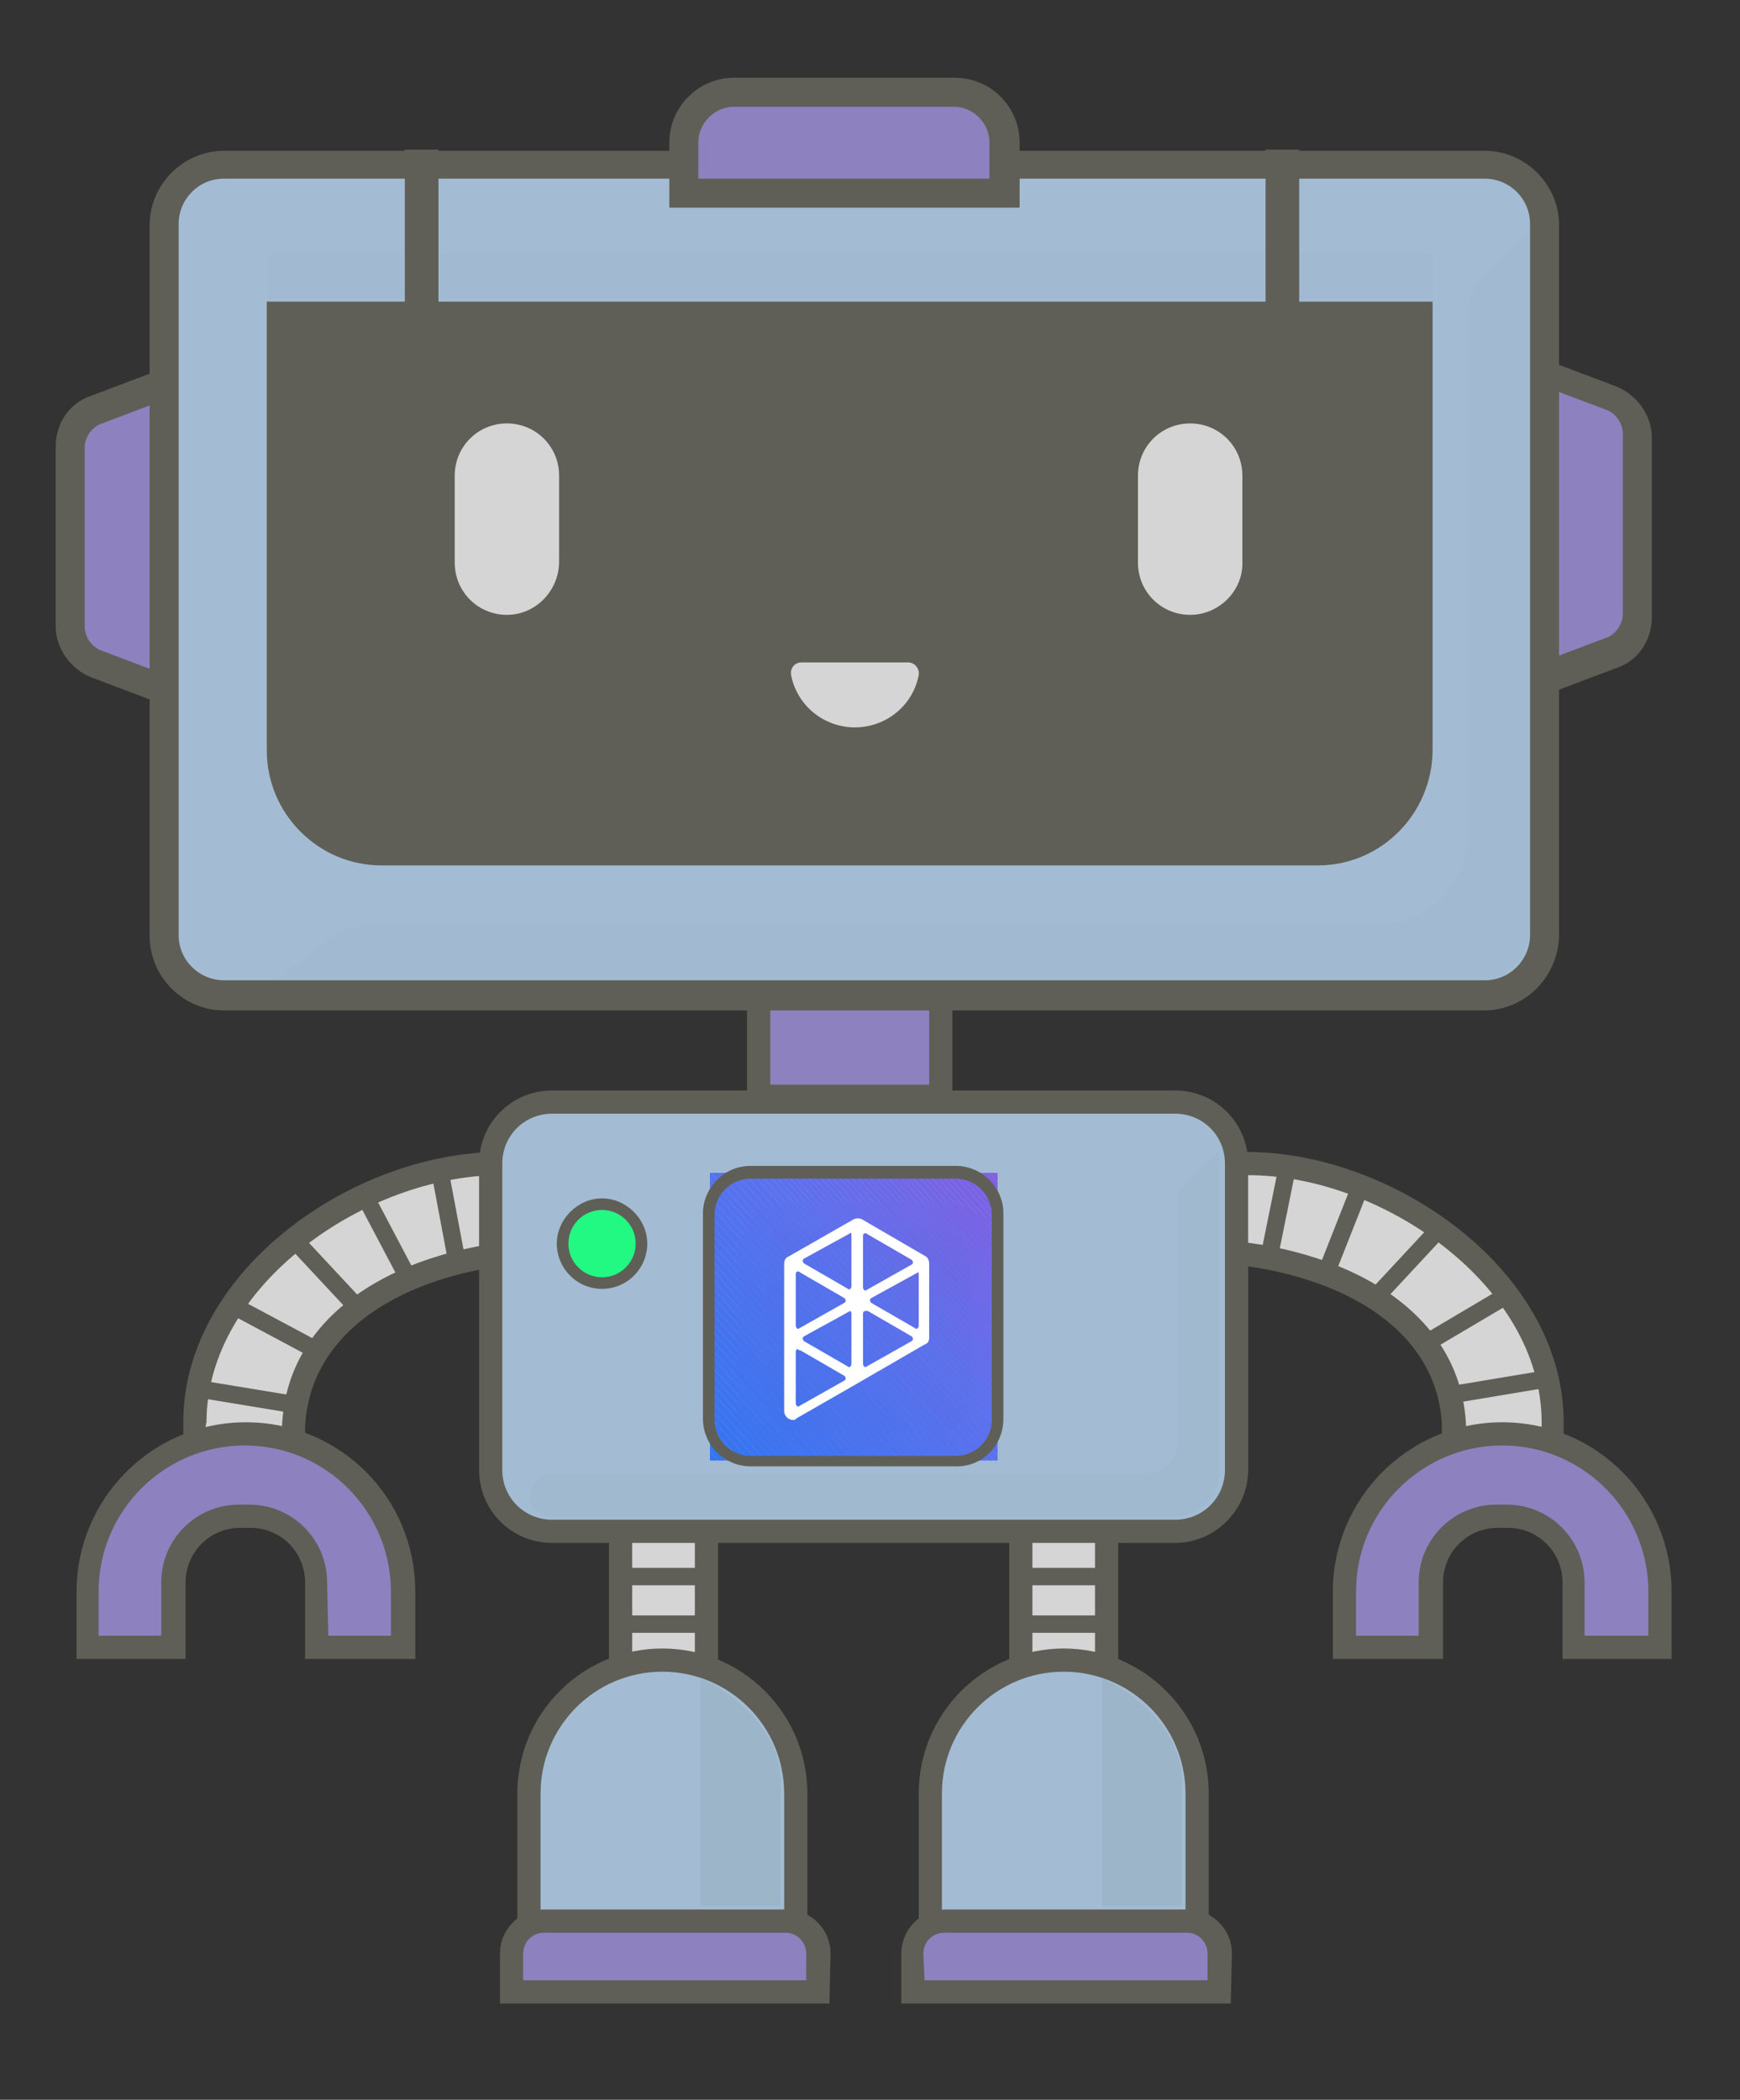 <svg width="150" height="181" viewBox="0 0 150 181" fill="none" xmlns="http://www.w3.org/2000/svg">
<rect x="0" y="0" width="150" height="181" fill="#333333" stroke="none"/>
<g clip-path="url(#clip0)">
<path d="M81.1 84.1H65.4V94.4H81.1V84.1Z" fill="#8D82BF"/>
<path d="M82.1 95.5H64.4V83.2H82.1V95.5ZM66.4 93.5H80.1V85.2H66.4V93.5Z" fill="#5F5F57"/>
<path d="M17.4 60.7L8.4 57.3C7 56.8 6.1 55.5 6.1 54V38.5C6.1 37 7 35.7 8.4 35.2L17.4 31.8C19.7 30.9 22.1 32.6 22.1 35.1V57.3C22.1 59.8 19.7 61.5 17.4 60.7Z" fill="#8D82BF"/>
<path d="M18.6 62.1C18 62.1 17.5 62 16.9 61.8L7.9 58.4C6.1 57.7 4.8 55.9 4.8 54V38.5C4.8 36.5 6 34.7 7.9 34.1L16.9 30.7C18.4 30.2 20 30.4 21.3 31.2C22.6 32 23.3 33.5 23.3 35.1V57.3C23.3 58.9 22.5 60.3 21.3 61.2C20.5 61.9 19.6 62.1 18.6 62.1ZM17.8 59.5C18.5 59.8 19.3 59.7 19.9 59.2C20.5 58.8 20.9 58.1 20.9 57.4V35.2C20.9 34.5 20.5 33.8 19.9 33.4C19.3 33 18.5 32.9 17.8 33.1L8.8 36.5C7.9 36.8 7.3 37.7 7.3 38.6V54C7.3 54.9 7.9 55.8 8.8 56.1L17.8 59.5Z" fill="#5F5F57"/>
<path d="M129.8 59.7L138.8 56.3C140.2 55.8 141.1 54.5 141.1 53V37.5C141.1 36 140.2 34.7 138.8 34.2L129.8 30.8C127.5 29.9 125.1 31.6 125.1 34.1V56.3C125.1 58.9 127.5 60.6 129.8 59.7Z" fill="#8D82BF"/>
<path d="M128.6 61.2C127.6 61.2 126.7 60.9 125.9 60.4C124.6 59.5 123.9 58.1 123.9 56.5V34.3C123.9 32.7 124.7 31.3 125.9 30.4C127.2 29.5 128.8 29.3 130.3 29.9L139.3 33.3C141.1 34 142.4 35.8 142.4 37.7V53.2C142.4 55.2 141.2 57 139.3 57.6L130.3 61C129.7 61.1 129.1 61.2 128.6 61.2ZM128.6 31.9C128.2 31.9 127.7 32 127.3 32.3C126.7 32.7 126.3 33.4 126.3 34.1V56.3C126.3 57 126.7 57.7 127.3 58.1C127.9 58.5 128.7 58.6 129.4 58.4L138.4 55C139.3 54.7 139.9 53.8 139.9 52.9V37.4C139.9 36.5 139.3 35.6 138.4 35.3L129.4 31.9C129.1 32 128.8 31.9 128.6 31.9Z" fill="#5F5F57"/>
<path d="M127.9 85.8H19.3C16.4 85.8 14.1 83.5 14.1 80.6V19.3C14.1 16.4 16.4 14.1 19.3 14.1H128C130.9 14.1 133.2 16.4 133.2 19.3V80.6C133.1 83.5 130.8 85.8 127.9 85.8Z" fill="#A3BCD3"/>
<path d="M127.9 87.1H19.3C15.8 87.1 12.9 84.2 12.9 80.7V19.4C12.9 15.9 15.8 13 19.3 13H128C131.5 13 134.4 15.9 134.4 19.4V80.7C134.3 84.2 131.5 87.1 127.9 87.1ZM19.3 15.4C17.1 15.4 15.4 17.2 15.4 19.3V80.6C15.4 82.8 17.2 84.5 19.3 84.5H128C130.2 84.5 131.9 82.7 131.9 80.6V19.3C131.9 17.1 130.1 15.4 128 15.4H19.3Z" fill="#5F5F57"/>
<path d="M113.6 73.3H32.9C28.1 73.3 24.2 69.4 24.2 64.6V27.3H122.2V64.6C122.3 69.4 118.4 73.3 113.6 73.3Z" fill="#D5D5D5"/>
<path d="M113.6 74.6H32.9C27.4 74.6 23 70.1 23 64.7V26H123.5V64.6C123.5 70.1 119.1 74.6 113.6 74.6ZM25.5 28.5V64.6C25.5 68.7 28.8 72 32.9 72H113.5C117.6 72 120.9 68.7 120.9 64.6V28.5H25.5Z" fill="#5F5F57"/>
<path d="M113.6 73.3H32.9C28.1 73.3 24.2 69.4 24.2 64.6V27.3H122.2V64.6C122.3 69.4 118.4 73.3 113.6 73.3Z" fill="#5F5F57"/>
<g opacity="0.03">
<g opacity="0.03">
<g opacity="0.03">
<g opacity="0.03">
<path opacity="0.03" d="M91.6 27.3L70.9 41.3V27.3H91.6Z" fill="white"/>
</g>
</g>
<g opacity="0.03">
<g opacity="0.03">
<path opacity="0.03" d="M122.2 68.5L115.1 73.3H70.9V41.3L91.6 27.3H122.2V68.5Z" fill="white"/>
</g>
</g>
<g opacity="0.03">
<g opacity="0.03">
<path opacity="0.03" d="M115.1 73.3L122.2 68.5V73.3H115.1Z" fill="white"/>
</g>
</g>
</g>
</g>
<path d="M86.6 16.6H59V12.3C59 9.9 60.9 8 63.3 8H82.3C84.7 8 86.6 9.9 86.6 12.3V16.6Z" fill="#8D82BF"/>
<path d="M87.9 17.9H57.7V12.3C57.7 9.2 60.2 6.7 63.3 6.7H82.3C85.4 6.7 87.9 9.2 87.9 12.3V17.9ZM60.2 15.4H85.3V12.3C85.3 10.6 83.9 9.2 82.2 9.2H63.3C61.6 9.2 60.2 10.6 60.2 12.3V15.4Z" fill="#5F5F57"/>
<path d="M43.7 53C41.2 53 39.2 51 39.2 48.5V41C39.2 38.5 41.2 36.5 43.7 36.5C46.2 36.5 48.2 38.5 48.2 41V48.4C48.2 50.9 46.2 53 43.7 53Z" fill="#D5D5D5"/>
<path d="M102.6 53C100.1 53 98.1 51 98.1 48.5V41C98.1 38.5 100.1 36.5 102.6 36.5C105.1 36.5 107.1 38.5 107.1 41V48.4C107.2 50.9 105.1 53 102.6 53Z" fill="#D5D5D5"/>
<g opacity="0.5">
<g opacity="0.5">
<path opacity="0.5" d="M122.9 21.8H23.6C23.3 21.8 23.1 22 23.1 22.3V25.8H123.5V22.3C123.5 22 123.2 21.8 122.9 21.8Z" fill="#97AFC1"/>
</g>
</g>
<path d="M36.6 14.1H36.2V27.2H36.6V14.1Z" fill="#D5D5D5"/>
<path d="M37.8 12.9H34.9V28.5H37.8V12.9Z" fill="#5F5F57"/>
<path d="M110.8 14.1H110.4V27.2H110.8V14.1Z" fill="#D5D5D5"/>
<path d="M112 12.9H109.1V28.5H112V12.9Z" fill="#5F5F57"/>
<g opacity="0.5">
<g opacity="0.5">
<path opacity="0.5" d="M31.9 79.7H118.8C123.1 79.7 126.5 76.2 126.5 72V27C126.5 25.8 127 24.7 127.8 23.9L131.8 19.9V80.4C131.8 82.6 130 84.4 127.8 84.4H23.9L28.3 81C29.3 80.1 30.6 79.7 31.9 79.7Z" fill="#97AFC1"/>
</g>
</g>
<path d="M73.7 62.7C76.4 62.7 78.7 60.8 79.2 58.2C79.3 57.6 78.8 57.1 78.3 57.1H69.1C68.5 57.1 68.1 57.6 68.2 58.2C68.7 60.8 71 62.7 73.7 62.7Z" fill="#D5D5D5"/>
<path d="M95.4 131.5H88V144.6H95.4V131.5Z" fill="#D5D5D5"/>
<path d="M96.4 145.6H87V130.5H96.4V145.6ZM89 143.6H94.4V132.5H89V143.6Z" fill="#5F5F57"/>
<path d="M91.7 143C85.3 143 80.2 148.2 80.2 154.5V165.7H103.2V154.5C103.2 148.2 98.1 143 91.7 143Z" fill="#A3BCD3"/>
<path d="M104.2 166.8H79.2V154.6C79.2 147.7 84.8 142.1 91.7 142.1C98.6 142.1 104.2 147.7 104.2 154.6V166.8ZM81.2 164.8H102.2V154.6C102.2 148.8 97.5 144.1 91.7 144.1C85.9 144.1 81.2 148.8 81.2 154.6V164.8Z" fill="#5F5F57"/>
<path d="M102.3 165.6H81.4C79.9 165.6 78.6 166.8 78.6 168.4V171.7H105V168.4C105.1 166.8 103.8 165.6 102.3 165.6Z" fill="#8D82BF"/>
<path d="M106.1 172.7H77.7V168.4C77.7 166.3 79.4 164.6 81.5 164.6H102.4C104.5 164.6 106.2 166.3 106.2 168.4L106.1 172.7ZM79.7 170.7H104.1V168.4C104.1 167.4 103.3 166.6 102.3 166.6H81.4C80.4 166.6 79.6 167.4 79.6 168.4L79.7 170.7Z" fill="#5F5F57"/>
<path d="M88.4 135.9H95.9" stroke="#5F5F57" stroke-width="1.5" stroke-miterlimit="10"/>
<path d="M88.4 140H95.9" stroke="#5F5F57" stroke-width="1.5" stroke-miterlimit="10"/>
<path opacity="0.5" d="M101.9 153.7C101.9 154 101.9 164.3 101.9 164.3H95V144.6C95 144.7 101.9 147.6 101.9 153.7Z" fill="#97AFC1"/>
<path d="M60.8 131.5H53.4V144.6H60.8V131.5Z" fill="#D5D5D5"/>
<path d="M61.9 145.6H52.5V130.5H61.9V145.6ZM54.4 143.6H59.9V132.5H54.5V143.6H54.4Z" fill="#5F5F57"/>
<path d="M57.1 143C50.7 143 45.6 148.2 45.6 154.5V165.7H68.6V154.5C68.6 148.2 63.5 143 57.1 143Z" fill="#A3BCD3"/>
<path d="M69.6 166.8H44.6V154.6C44.6 147.7 50.2 142.1 57.1 142.1C64 142.1 69.6 147.7 69.6 154.6V166.8ZM46.6 164.8H67.6V154.6C67.6 148.8 62.9 144.1 57.1 144.1C51.3 144.1 46.6 148.8 46.6 154.6V164.8Z" fill="#5F5F57"/>
<path d="M67.8 165.6H46.9C45.4 165.6 44.1 166.8 44.1 168.4V171.7H70.5V168.4C70.5 166.8 69.3 165.6 67.8 165.6Z" fill="#8D82BF"/>
<path d="M71.5 172.7H43.1V168.4C43.1 166.3 44.8 164.6 46.9 164.6H67.8C69.9 164.6 71.6 166.3 71.6 168.4L71.5 172.7ZM45.1 170.7H69.5V168.4C69.5 167.4 68.7 166.6 67.7 166.6H46.9C45.9 166.6 45.1 167.4 45.1 168.4V170.7Z" fill="#5F5F57"/>
<path d="M53.4 135.9H60.9" stroke="#5F5F57" stroke-width="1.5" stroke-miterlimit="10"/>
<path d="M53.4 140H60.9" stroke="#5F5F57" stroke-width="1.5" stroke-miterlimit="10"/>
<path opacity="0.5" d="M67.3 153.7C67.3 154 67.3 164.3 67.3 164.3H60.4V144.6C60.4 144.7 67.3 147.6 67.3 153.7Z" fill="#97AFC1"/>
<path d="M105.6 100.3H107.6C119.9 100.3 133.9 110.3 133.9 122.6C133.9 123 133.9 123.3 133.9 123.7V124.7H125.3V123.7V123.6C125.3 112.7 113.4 107.8 102.5 107.8H102.3V100.3H105.6Z" fill="#D5D5D5"/>
<path d="M134.9 125.7H124.3V122.7C123.7 113.1 112.7 108.8 102.5 108.8H101.2V99.3H107.5C120.1 99.3 134.8 109.5 134.8 122.6C134.8 123 134.8 123.4 134.8 123.8L134.9 125.7ZM126.4 123.7H132.9C132.9 123.3 132.9 123 132.9 122.6C132.9 110.8 119.1 101.3 107.6 101.3H103.3V106.8C114.6 107 126.4 112.3 126.4 123.6V123.7Z" fill="#5F5F57"/>
<path d="M135.7 136.4C135.7 133.2 133.1 130.7 130 130.7H129.1C125.9 130.7 123.4 133.3 123.4 136.4V142H115.9C115.9 139.3 115.9 138.9 115.9 137.2C115.9 129.7 122 123.6 129.5 123.6C137 123.6 143.1 129.7 143.1 137.2C143.1 138.9 143.2 139.1 143.1 142H135.7V136.4Z" fill="#8D82BF"/>
<path d="M144.1 143H134.7V136.4C134.7 133.8 132.6 131.7 130 131.7H129.1C126.5 131.7 124.4 133.8 124.4 136.4V143H114.9V142C114.9 140.5 114.9 139.7 114.9 139C114.9 138.5 114.9 138 114.9 137.2C114.9 129.2 121.4 122.6 129.5 122.6C137.6 122.6 144.1 129.1 144.1 137.2C144.1 137.8 144.1 138.2 144.1 138.6C144.1 139.4 144.1 140.1 144.1 142V143ZM136.7 141H142.1C142.1 139.8 142.1 139.2 142.1 138.6C142.1 138.2 142.1 137.8 142.1 137.2C142.1 130.3 136.5 124.6 129.5 124.6C122.6 124.6 116.9 130.2 116.9 137.2C116.9 137.9 116.9 138.4 116.9 139C116.9 139.5 116.9 140.1 116.9 141H122.3V136.4C122.3 132.7 125.3 129.7 129 129.7H129.9C133.6 129.7 136.6 132.7 136.6 136.4V141H136.7Z" fill="#5F5F57"/>
<path d="M124.1 120.4L133.7 118.8" stroke="#5F5F57" stroke-width="1.5" stroke-miterlimit="10"/>
<path d="M122.9 115.8L130 111.6" stroke="#5F5F57" stroke-width="1.5" stroke-miterlimit="10"/>
<path d="M118.8 111.6L124.1 105.9" stroke="#5F5F57" stroke-width="1.5" stroke-miterlimit="10"/>
<path d="M114.3 109.8L117.3 102.2" stroke="#5F5F57" stroke-width="1.5" stroke-miterlimit="10"/>
<path d="M109.4 108.4L111 100.5" stroke="#5F5F57" stroke-width="1.5" stroke-miterlimit="10"/>
<path d="M45 100.3H43C30.7 100.3 16.7 110.3 16.7 122.6C16.7 123 16.7 123.3 16.7 123.7V124.7H25.3V123.7V123.6C25.3 112.7 37.2 107.8 48.1 107.8H48.3V100.3H45Z" fill="#D5D5D5"/>
<path d="M26.3 125.7H15.8V123.7C15.8 123.4 15.8 123 15.8 122.6C15.8 109.5 30.5 99.3 43.1 99.3H49.4V108.8H48.1C37.8 108.8 26.8 113.2 26.3 123V125.7ZM17.8 123.7H24.3V123.6C24.3 112.3 36.1 107 47.4 106.8V101.3H43.1C31.6 101.3 17.8 110.8 17.8 122.6C17.7 122.9 17.7 123.3 17.8 123.7Z" fill="#5F5F57"/>
<path d="M14.9 136.4C14.9 133.2 17.5 130.7 20.6 130.7H21.5C24.7 130.7 27.2 133.3 27.2 136.4V142H34.6C34.6 139.3 34.6 138.9 34.6 137.2C34.6 129.7 28.5 123.6 21 123.6C13.5 123.6 7.4 129.7 7.4 137.2C7.4 138.9 7.3 139.1 7.4 142H14.9V136.4Z" fill="#8D82BF"/>
<path d="M35.7 143H26.3V136.4C26.3 133.8 24.2 131.7 21.6 131.7H20.7C18.1 131.7 16 133.8 16 136.4V143H6.6V142C6.6 140.1 6.6 139.3 6.6 138.6C6.6 138.2 6.6 137.8 6.6 137.2C6.6 129.2 13.1 122.6 21.2 122.6C29.3 122.6 35.8 129.1 35.8 137.2C35.8 137.9 35.8 138.4 35.8 139C35.8 139.7 35.8 140.5 35.8 142V143H35.7ZM28.3 141H33.7C33.7 140.1 33.7 139.5 33.7 139C33.7 138.4 33.7 138 33.7 137.2C33.7 130.3 28.1 124.6 21.1 124.6C14.2 124.6 8.5 130.2 8.5 137.2C8.5 137.8 8.5 138.2 8.5 138.6C8.5 139.2 8.5 139.8 8.5 141H13.9V136.4C13.9 132.7 16.9 129.7 20.6 129.7H21.5C25.2 129.7 28.2 132.7 28.2 136.4L28.3 141Z" fill="#5F5F57"/>
<path d="M17 119.7L25.5 121.1" stroke="#5F5F57" stroke-width="1.5" stroke-miterlimit="10"/>
<path d="M20 112.5L27.3 116.4" stroke="#5F5F57" stroke-width="1.5" stroke-miterlimit="10"/>
<path d="M25.3 106.8L30.8 112.7" stroke="#5F5F57" stroke-width="1.5" stroke-miterlimit="10"/>
<path d="M31.3 102.8L35.2 110.2" stroke="#5F5F57" stroke-width="1.5" stroke-miterlimit="10"/>
<path d="M37.8 100.3L39.4 108.8" stroke="#5F5F57" stroke-width="1.5" stroke-miterlimit="10"/>
<path d="M101.3 132H47.6C44.7 132 42.3 129.6 42.3 126.7V100.3C42.3 97.4 44.7 95 47.6 95H101.3C104.2 95 106.6 97.4 106.6 100.3V126.7C106.6 129.6 104.3 132 101.3 132Z" fill="#A3BCD3"/>
<path d="M101.3 133H47.6C44.1 133 41.3 130.2 41.3 126.7V100.3C41.3 96.8 44.1 94 47.6 94H101.3C104.8 94 107.6 96.8 107.6 100.3V126.7C107.6 130.1 104.8 133 101.3 133ZM47.6 96C45.2 96 43.3 97.9 43.3 100.3V126.7C43.3 129.1 45.2 131 47.6 131H101.3C103.7 131 105.6 129.1 105.6 126.7V100.3C105.6 97.9 103.7 96 101.3 96H47.6Z" fill="#5F5F57"/>
<path d="M51.9 110.6C53.778 110.6 55.3 109.078 55.3 107.2C55.3 105.322 53.778 103.8 51.9 103.8C50.022 103.8 48.5 105.322 48.5 107.2C48.5 109.078 50.022 110.6 51.9 110.6Z" fill="#21F983"/>
<path d="M51.9 111.1C49.7 111.1 48 109.3 48 107.2C48 105.1 49.8 103.3 51.9 103.3C54 103.3 55.8 105.1 55.8 107.2C55.8 109.3 54.1 111.1 51.9 111.1ZM51.9 104.3C50.3 104.3 49 105.6 49 107.2C49 108.8 50.3 110.1 51.9 110.1C53.5 110.1 54.8 108.8 54.8 107.2C54.8 105.6 53.5 104.3 51.9 104.3Z" fill="#5F5F57"/>
<path d="M78.8 107.9H77.5V113.3H78.8V107.9Z" fill="#8D82BF"/>
<g opacity="0.5">
<path opacity="0.5" d="M46.1 127.9L47 127H98.9C100.3 127 101.5 125.8 101.5 124.4V102.8L105.1 99.2V126.8C105.1 128.9 103.4 130.7 101.2 130.7H47.3C45.8 130.6 45.1 128.9 46.1 127.9Z" fill="#97AFC1"/>
</g>
<path d="M81.3 124.7H68.5C66.4 124.7 64.9 123.1 64.9 121.1V108.3C64.9 106.3 66.5 104.7 68.5 104.7H81.3C83.3 104.7 84.9 106.3 84.9 108.3V121.1C84.8 123.1 83.2 124.7 81.3 124.7Z" fill="#5F5F57"/>
<path d="M81.3 126H68.5C65.8 126 63.6 123.9 63.6 121.2V108.4C63.6 105.8 65.8 103.6 68.4 103.6H81.2C83.8 103.6 86 105.8 86 108.4V121.2C86 123.8 83.9 126 81.3 126ZM68.4 106C67.1 106 66.1 107 66.1 108.3V121.1C66.1 122.4 67.2 123.4 68.5 123.4H81.3C82.5 123.4 83.5 122.3 83.5 121.1V108.3C83.5 107 82.5 106 81.2 106H68.4Z" fill="#8D82BF"/>
<path d="M72.1 109.9H70.8V115.3H72.1V109.9Z" fill="#8D82BF"/>
<path d="M76.2 120H73.6V118.7C73.6 118 74.2 117.4 74.9 117.4C75.6 117.4 76.2 118 76.2 118.7V120Z" fill="#8D82BF"/>
<g opacity="0.12">
<g opacity="0.12">
<g opacity="0.12">
<g opacity="0.12">
<path opacity="0.12" d="M84.6 102.5H62.7V125H84.6V102.5Z" fill="white"/>
</g>
</g>
</g>
</g>
<path d="M61.2 125.1L61.9 125.9H61.2V125.1Z" fill="#3475F1"/>
<path d="M61.2 124.4L62.6 125.9H61.9L61.2 125.1V124.4Z" fill="#3575F1"/>
<path d="M61.2 123.6L63.3 125.9H62.6L61.2 124.4V123.6Z" fill="#3675F1"/>
<path d="M61.2 122.9L63.9 125.9H63.3L61.2 123.6V122.9Z" fill="#3774F1"/>
<path d="M61.2 122.1L64.6 125.9H63.9L61.2 122.9V122.1Z" fill="#3874F0"/>
<path d="M61.2 121.4L65.3 125.9H64.6L61.2 122.1V121.4Z" fill="#3974F0"/>
<path d="M61.2 120.6L66 125.9H65.3L61.2 121.4V120.6Z" fill="#3A74F0"/>
<path d="M61.2 119.8L66.7 125.9H66L61.2 120.6V119.8Z" fill="#3B74F0"/>
<path d="M61.2 119.1L67.3 125.9H66.7L61.2 119.8V119.1Z" fill="#3C74F0"/>
<path d="M61.2 118.3L68 125.9H67.3L61.2 119.1V118.3Z" fill="#3D74F0"/>
<path d="M61.2 117.6L68.7 125.9H68L61.2 118.3V117.6Z" fill="#3E74F0"/>
<path d="M61.2 116.8L69.4 125.9H68.7L61.2 117.6V116.8Z" fill="#3F74F0"/>
<path d="M61.2 116.1L70.1 125.9H69.4L61.2 116.8V116.1Z" fill="#4074F0"/>
<path d="M61.2 115.3L70.8 125.9H70.1L61.2 116.1V115.3Z" fill="#4173F0"/>
<path d="M61.2 114.5L71.4 125.9H70.8L61.2 115.3V114.5Z" fill="#4273F0"/>
<path d="M61.2 113.8L72.1 125.9H71.4L61.2 114.5V113.8Z" fill="#4373F0"/>
<path d="M61.2 113L72.8 125.9H72.1L61.2 113.8V113Z" fill="#4473F0"/>
<path d="M61.2 112.3L73.5 125.9H72.8L61.2 113V112.3Z" fill="#4573F0"/>
<path d="M61.2 111.5L74.2 125.9H73.5L61.2 112.3V111.5Z" fill="#4773EF"/>
<path d="M61.2 110.8L74.8 125.9H74.2L61.2 111.5V110.8Z" fill="#4873EF"/>
<path d="M61.2 110L75.5 125.9H74.8L61.2 110.8V110Z" fill="#4973EF"/>
<path d="M61.2 109.2L76.2 125.9H75.5L61.2 110V109.2Z" fill="#4A73EF"/>
<path d="M61.2 108.5L76.9 125.9H76.2L61.2 109.2V108.5Z" fill="#4B73EF"/>
<path d="M61.2 107.7L77.6 125.9H76.9L61.2 108.5V107.7Z" fill="#4C73EF"/>
<path d="M61.2 107L78.3 125.9H77.6L61.2 107.7V107Z" fill="#4D72EF"/>
<path d="M61.2 106.2L78.9 125.9H78.3L61.2 107V106.2Z" fill="#4E72EF"/>
<path d="M61.2 105.5L79.6 125.9H78.9L61.2 106.2V105.5Z" fill="#4F72EF"/>
<path d="M61.2 104.7L80.3 125.9H79.6L61.2 105.5V104.7Z" fill="#5072EF"/>
<path d="M61.2 103.9L81 125.9H80.3L61.2 104.7V103.9Z" fill="#5172EF"/>
<path d="M61.2 103.2L81.7 125.9H81L61.2 103.9V103.2Z" fill="#5272EF"/>
<path d="M61.2 102.4L82.3 125.9H81.7L61.2 103.2V102.4Z" fill="#5372EF"/>
<path d="M61.2 101.7L83 125.9H82.3L61.2 102.4V101.7Z" fill="#5472EF"/>
<path d="M61.3 101.1L83.7 125.9H83L61.2 101.7V101.1H61.3Z" fill="#5572EE"/>
<path d="M62 101.1L84.4 125.9H83.7L61.3 101.1H62Z" fill="#5672EE"/>
<path d="M62.7 101.1L85.1 125.9H84.4L62 101.1H62.7Z" fill="#5771EE"/>
<path d="M63.4 101.1L85.7 125.9H85.1L62.7 101.1H63.4Z" fill="#5871EE"/>
<path d="M64.1 101.1L86 125.5V125.9H85.7L63.4 101.1H64.1Z" fill="#5971EE"/>
<path d="M64.8 101.1L86 124.7V125.5L64.1 101.1H64.8Z" fill="#5A71EE"/>
<path d="M65.4 101.1L86 124V124.7L64.8 101.1H65.4Z" fill="#5B71EE"/>
<path d="M66.1 101.1L86 123.2V124L65.4 101.1H66.1Z" fill="#5C71EE"/>
<path d="M66.6 101.1L86 122.6V123.2L66.1 101.1H66.6Z" fill="#5C71EE"/>
<path d="M67.2 101.1L86 122V122.6L66.6 101.1H67.2Z" fill="#5D71EE"/>
<path d="M67.7 101.1L86 121.4V122L67.2 101.1H67.7Z" fill="#5E70ED"/>
<path d="M68.2 101.1L86 120.8V121.4L67.7 101.1H68.2Z" fill="#5F70ED"/>
<path d="M68.8 101.1L86 120.2V120.8L68.2 101.1H68.8Z" fill="#606FED"/>
<path d="M69.3 101.1L86 119.7V120.2L68.8 101.1H69.3Z" fill="#616FEC"/>
<path d="M69.8 101.1L86 119.1V119.7L69.3 101.1H69.8Z" fill="#626EEC"/>
<path d="M70.4 101.1L86 118.5V119.1L69.8 101.1H70.4Z" fill="#636EEC"/>
<path d="M70.9 101.1L86 117.9V118.5L70.4 101.1H70.9Z" fill="#646DEB"/>
<path d="M71.4 101.1L86 117.3V117.9L70.9 101.1H71.4Z" fill="#656DEB"/>
<path d="M72 101.1L86 116.7V117.3L71.4 101.1H72Z" fill="#666CEB"/>
<path d="M72.5 101.1L86 116.1V116.7L72 101.1H72.5Z" fill="#676CEA"/>
<path d="M73 101.1L86 115.5V116.1L72.5 101.1H73Z" fill="#686BEA"/>
<path d="M73.6 101.1L86 114.9V115.5L73 101.1H73.6Z" fill="#696BEA"/>
<path d="M74.1 101.1L86 114.3V114.9L73.6 101.1H74.1Z" fill="#6A6AE9"/>
<path d="M74.6 101.1L86 113.7V114.3L74.1 101.1H74.6Z" fill="#6B6AE9"/>
<path d="M75.2 101.1L86 113.2V113.7L74.6 101.1H75.2Z" fill="#6C6AE9"/>
<path d="M75.7 101.1L86 112.6V113.2L75.2 101.1H75.7Z" fill="#6D69E8"/>
<path d="M76.2 101.1L86 112V112.6L75.7 101.1H76.2Z" fill="#6E69E8"/>
<path d="M76.7 101.1L86 111.4V112L76.2 101.1H76.7Z" fill="#6F68E8"/>
<path d="M77.3 101.1L86 110.8V111.4L76.7 101.1H77.3Z" fill="#7068E7"/>
<path d="M77.8 101.1L86 110.2V110.8L77.3 101.1H77.8Z" fill="#7167E7"/>
<path d="M78.3 101.1L86 109.6V110.2L77.8 101.1H78.3Z" fill="#7267E7"/>
<path d="M78.9 101.1L86 109V109.6L78.3 101.1H78.9Z" fill="#7366E6"/>
<path d="M79.4 101.1L86 108.4V109L78.9 101.1H79.4Z" fill="#7466E6"/>
<path d="M79.9 101.1L86 107.8V108.4L79.4 101.1H79.9Z" fill="#7565E6"/>
<path d="M80.5 101.1L86 107.3V107.8L79.9 101.1H80.5Z" fill="#7665E5"/>
<path d="M81 101.1L86 106.7V107.3L80.5 101.1H81Z" fill="#7764E5"/>
<path d="M81.5 101.1L86 106.1V106.7L81 101.1H81.5Z" fill="#7864E5"/>
<path d="M82.1 101.1L86 105.5V106.1L81.5 101.1H82.1Z" fill="#7963E4"/>
<path d="M82.6 101.1L86 104.9V105.5L82.1 101.1H82.6Z" fill="#7A63E4"/>
<path d="M83.1 101.1L86 104.3V104.9L82.6 101.1H83.1Z" fill="#7B62E4"/>
<path d="M83.7 101.1L86 103.7V104.3L83.1 101.1H83.7Z" fill="#7C62E3"/>
<path d="M84.2 101.1L86 103.1V103.7L83.7 101.1H84.2Z" fill="#7D62E3"/>
<path d="M84.7 101.1L86 102.5V103.1L84.2 101.1H84.7Z" fill="#7E61E3"/>
<path d="M85.3 101.1L86 101.9V102.5L84.7 101.1H85.3Z" fill="#7F61E2"/>
<path d="M85.8 101.1L86 101.4V101.9L85.3 101.1H85.8Z" fill="#8060E2"/>
<path d="M86 101.4L85.8 101.1H86V101.4Z" fill="#8160E2"/>
<path d="M82.5 126.4H64.7C62.5 126.4 60.6 124.6 60.6 122.3V104.6C60.6 102.4 62.4 100.5 64.7 100.5H82.4C84.6 100.5 86.5 102.3 86.5 104.6V122.3C86.5 124.6 84.7 126.4 82.5 126.4ZM64.7 101.6C63 101.6 61.6 103 61.6 104.7V122.4C61.6 124.1 63 125.5 64.7 125.5H82.4C84.1 125.5 85.5 124.1 85.5 122.4V104.7C85.5 103 84.1 101.6 82.4 101.6H64.7Z" fill="#5F5F57"/>
<path d="M74 119L79.7 115.7C79.8 115.6 79.9 115.5 79.9 115.3V108.9C79.9 108.7 79.8 108.6 79.7 108.5L74.2 105.3C74.1 105.2 73.9 105.2 73.7 105.3L68.1 108.5C68 108.6 67.9 108.7 67.9 108.9V115.6V121.8C67.9 122.1 68.3 122.4 68.6 122.2L74 119ZM78.9 114.7L75.1 112.5C74.8 112.3 74.8 111.9 75.1 111.7L79 109.5C79.3 109.3 79.7 109.5 79.7 109.9V114.4C79.5 114.7 79.2 114.9 78.9 114.7ZM74.8 106.1L78.6 108.3C78.9 108.5 78.9 108.9 78.6 109.1L74.7 111.3C74.4 111.5 74 111.3 74 110.9V106.4C74.2 106.2 74.5 106 74.8 106.1ZM74.8 112.8L78.6 115C78.9 115.2 78.9 115.6 78.6 115.8L74.7 118C74.4 118.2 74 118 74 117.6V113.2C74.1 112.9 74.5 112.7 74.8 112.8ZM73 118L69.2 115.8C68.9 115.6 68.9 115.2 69.2 115L73.1 112.8C73.4 112.6 73.8 112.8 73.8 113.2V117.6C73.7 118 73.3 118.2 73 118ZM73.8 106.5V111C73.8 111.3 73.4 111.6 73.1 111.4L69.3 109.2C69 109 69 108.6 69.3 108.4L73.2 106.2C73.4 106 73.8 106.2 73.8 106.5ZM69 109.5L72.8 111.7C73.1 111.9 73.1 112.3 72.8 112.5L68.9 114.7C68.6 114.9 68.2 114.7 68.2 114.3V109.8C68.4 109.5 68.7 109.3 69 109.5ZM69 116.2L72.8 118.4C73.1 118.6 73.1 119 72.8 119.2L68.9 121.4C68.6 121.6 68.2 121.4 68.2 121V116.5C68.3 116.2 68.7 116 69 116.2Z" fill="white"/>
<path d="M68.4 122.4C68.3 122.4 68.2 122.4 68 122.3C67.8 122.2 67.6 121.9 67.6 121.7V108.9C67.6 108.7 67.7 108.4 68 108.3L73.6 105.1C73.8 105 74.1 105 74.3 105.1L79.8 108.3C80 108.4 80.1 108.7 80.1 108.9V115.3C80.1 115.6 80 115.8 79.7 115.9L74 119.2L68.6 122.3C68.6 122.4 68.5 122.4 68.4 122.4ZM68.2 121.4V121.7C68.2 121.8 68.3 121.9 68.3 121.9C68.3 121.9 68.4 122 68.5 121.9L68.8 121.7C68.7 121.7 68.5 121.7 68.4 121.6C68.3 121.5 68.2 121.5 68.2 121.4ZM68.8 116.3H68.7C68.7 116.3 68.6 116.4 68.6 116.5V121C68.6 121.1 68.7 121.2 68.7 121.2C68.7 121.2 68.8 121.3 68.9 121.2L72.8 119C72.9 118.9 72.9 118.9 72.9 118.8C72.9 118.8 72.9 118.7 72.8 118.6L69 116.4C68.8 116.4 68.8 116.3 68.8 116.3ZM73.2 118.4C73.3 118.5 73.3 118.7 73.3 118.8C73.3 118.9 73.3 119 73.2 119.1L74.5 118.3C74.4 118.3 74.3 118.3 74.2 118.2C74.1 118.1 74 118 73.9 117.9C73.8 118 73.7 118.2 73.6 118.2C73.5 118.3 73.3 118.4 73.2 118.4ZM74.6 113C74.5 113 74.4 113.1 74.4 113.2V117.6C74.4 117.7 74.5 117.8 74.5 117.8C74.5 117.8 74.6 117.9 74.7 117.8L78.6 115.6C78.7 115.5 78.7 115.5 78.7 115.4C78.7 115.4 78.7 115.3 78.6 115.2L74.8 113C74.7 113 74.6 113 74.6 113ZM73.3 113C73.3 113 73.2 113 73.3 113L69.3 115.2C69.2 115.3 69.2 115.3 69.2 115.4C69.2 115.4 69.2 115.5 69.3 115.6L73.1 117.8C73.2 117.9 73.3 117.8 73.3 117.8C73.3 117.8 73.4 117.7 73.4 117.6V113.2C73.4 113.1 73.3 113 73.3 113C73.4 113 73.3 113 73.3 113ZM68.2 114.7V116.2C68.3 116.1 68.3 116 68.4 116C68.5 115.9 68.7 115.9 68.9 115.9C68.8 115.8 68.8 115.6 68.8 115.5C68.8 115.4 68.9 115.2 68.9 115.1C68.7 115.1 68.6 115.1 68.4 115C68.3 114.8 68.3 114.8 68.2 114.7ZM79 115C79.1 115.1 79.1 115.3 79.1 115.4C79.1 115.5 79.1 115.6 79 115.8L79.6 115.5C79.7 115.5 79.7 115.4 79.7 115.3V114.7C79.6 114.8 79.5 114.9 79.4 115C79.3 115 79.1 115.1 79 115ZM79.1 109.7C79.1 109.7 79 109.7 79.1 109.7L75.1 111.9C75 112 75 112 75 112.1C75 112.1 75 112.2 75.1 112.3L78.9 114.5C79 114.6 79.1 114.5 79.1 114.5C79.1 114.5 79.2 114.4 79.2 114.3V109.8C79.2 109.7 79.1 109.6 79.1 109.7C79.2 109.7 79.1 109.7 79.1 109.7ZM68.8 109.6H68.7C68.7 109.6 68.6 109.7 68.6 109.8V114.3C68.6 114.4 68.7 114.5 68.7 114.5C68.7 114.5 68.8 114.6 68.9 114.5L72.8 112.3C72.9 112.2 72.9 112.2 72.9 112.1C72.9 112.1 72.9 112 72.8 111.9L69 109.7C68.9 109.6 68.8 109.6 68.8 109.6ZM73.3 112.5C73.4 112.5 73.5 112.5 73.7 112.6C73.8 112.7 73.9 112.8 74 112.9C74.1 112.8 74.2 112.6 74.3 112.6C74.4 112.5 74.6 112.5 74.7 112.5C74.6 112.4 74.6 112.2 74.6 112.1C74.6 111.9 74.7 111.8 74.7 111.7C74.6 111.7 74.4 111.7 74.3 111.6C74.2 111.5 74.1 111.4 74 111.3C73.9 111.4 73.8 111.6 73.7 111.6C73.6 111.6 73.4 111.7 73.3 111.7C73.4 111.8 73.4 112 73.4 112.1C73.4 112.3 73.3 112.4 73.3 112.5C73.2 112.5 73.3 112.5 73.3 112.5ZM74.6 106.3C74.5 106.3 74.4 106.4 74.4 106.5V111C74.4 111.1 74.5 111.2 74.5 111.2C74.5 111.2 74.6 111.3 74.7 111.2L78.6 109C78.7 108.9 78.7 108.9 78.7 108.8C78.7 108.8 78.7 108.7 78.6 108.6L74.8 106.4C74.7 106.3 74.6 106.3 74.6 106.3ZM73.3 106.3L69.3 108.5C69.2 108.6 69.2 108.6 69.2 108.7C69.2 108.7 69.2 108.8 69.3 108.9L73.1 111.1C73.2 111.2 73.3 111.1 73.3 111.1C73.3 111.1 73.4 111 73.4 110.9V106.4C73.4 106.3 73.3 106.2 73.3 106.3C73.4 106.3 73.4 106.3 73.3 106.3ZM79.1 109.2C79.2 109.2 79.3 109.2 79.5 109.3C79.6 109.4 79.7 109.4 79.7 109.5V108.9C79.7 108.8 79.7 108.8 79.6 108.7L79.1 108.4C79.2 108.5 79.2 108.6 79.2 108.7C79.2 108.9 79.1 109.1 79.1 109.2C79 109.2 79.1 109.2 79.1 109.2ZM68.8 108.4L68.3 108.7C68.2 108.7 68.2 108.8 68.2 108.9V109.5C68.3 109.4 68.3 109.3 68.4 109.3C68.5 109.2 68.7 109.2 68.8 109.2C68.7 109.1 68.7 108.9 68.7 108.8C68.8 108.6 68.8 108.5 68.8 108.4ZM73.4 105.8C73.5 105.8 73.6 105.8 73.7 105.9C73.8 106 73.9 106.1 74 106.2C74.1 106.1 74.2 105.9 74.3 105.9C74.4 105.8 74.5 105.8 74.6 105.8L74.1 105.5C74 105.5 74 105.5 73.9 105.5L73.4 105.8Z" fill="white"/>
<g opacity="0.05">
<g opacity="0.05">
<g opacity="0.05">
<g opacity="0.05">
<path opacity="0.05" d="M64.4 102.5L62.6 104.2V102.5H64.4Z" fill="white"/>
</g>
</g>
<g opacity="0.05">
<g opacity="0.05">
<path opacity="0.05" d="M84.5 116.4L76 125H62.6V104.2L64.4 102.5H84.5V116.4Z" fill="white"/>
</g>
</g>
<g opacity="0.05">
<g opacity="0.05">
<path opacity="0.05" d="M76 125L84.5 116.4V125H76Z" fill="white"/>
</g>
</g>
</g>
</g>
</g>
<defs>
<clipPath id="clip0">
<rect width="150" height="181" fill="white"/>
</clipPath>
</defs>
</svg>

